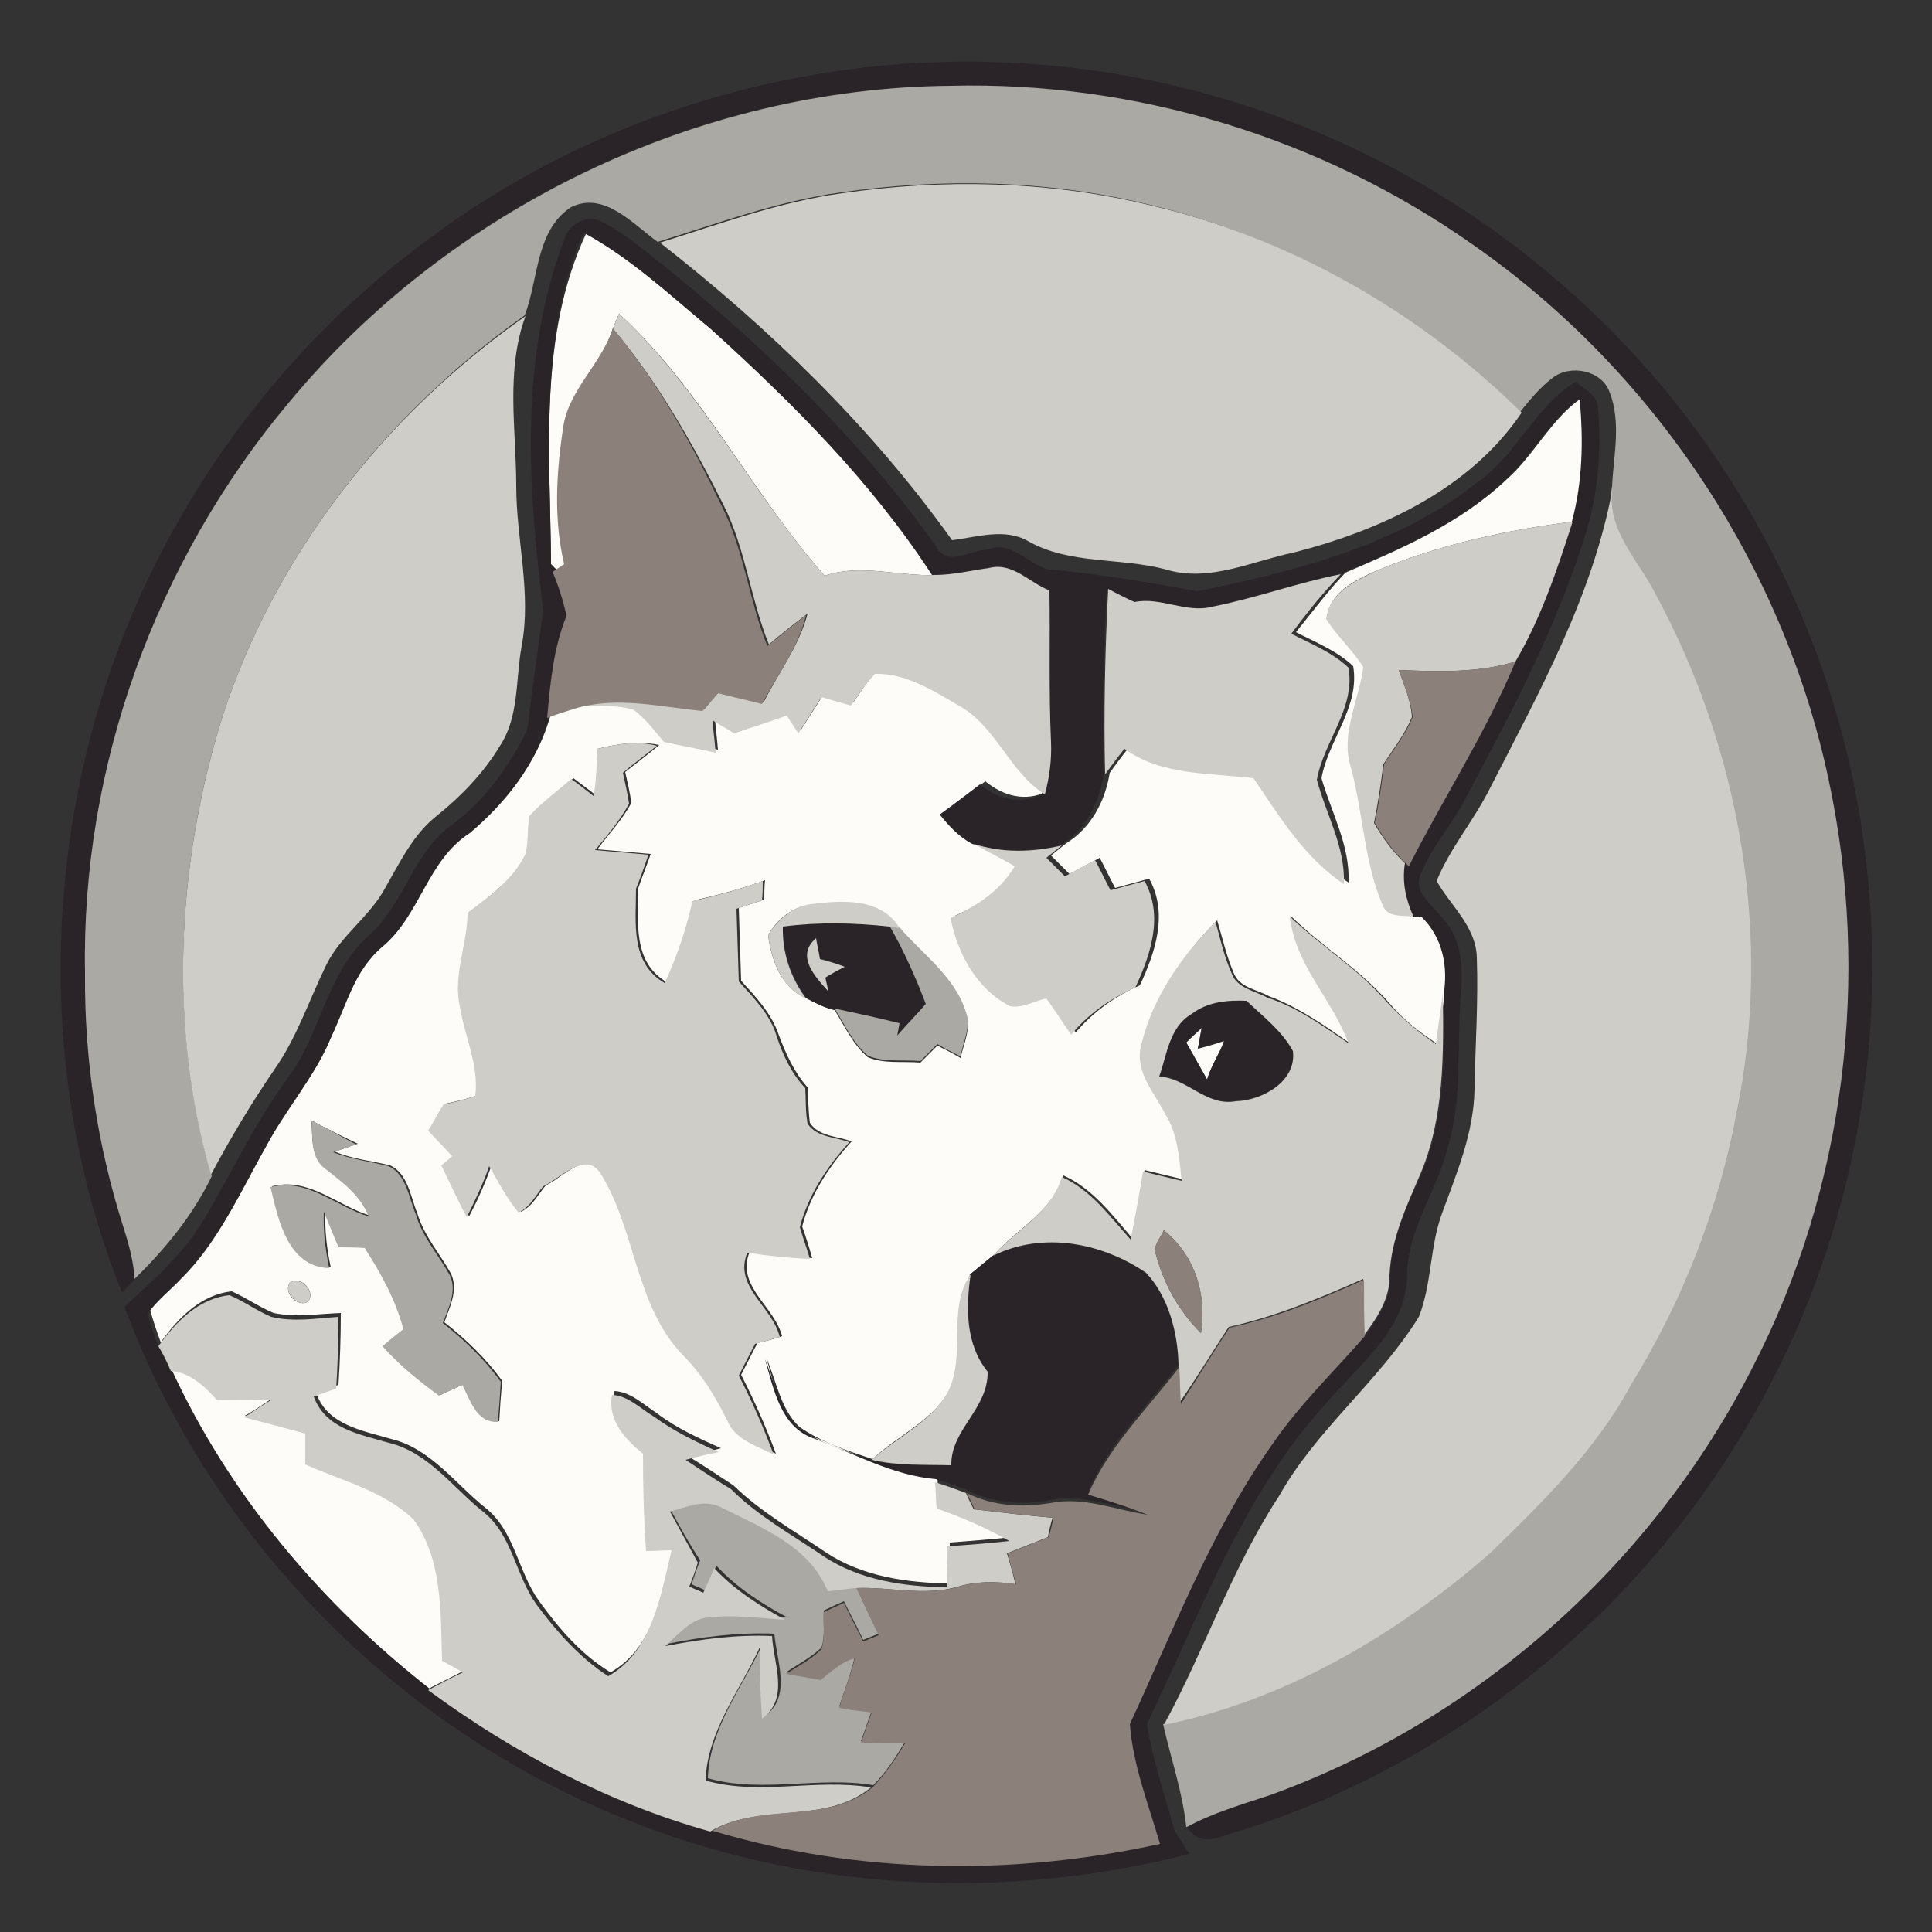 <?xml version="1.0" encoding="utf-8"?>
<!-- Generator: Adobe Illustrator 26.0.3, SVG Export Plug-In . SVG Version: 6.00 Build 0)  -->
<svg version="1.1" id="Layer_1" xmlns="http://www.w3.org/2000/svg" xmlns:xlink="http://www.w3.org/1999/xlink" x="0px" y="0px"
	 viewBox="0 0 250 250" style="enable-background:new 0 0 250 250;" xml:space="preserve">
<rect x="0" y="0" width="250" height="250" fill="#333333" stroke="none"/>
<style type="text/css">
	.st0{fill:#FDFCF9;}
	.st1{fill:#2A2429;}
	.st2{fill:#AAA9A4;}
	.st3{fill:#CFCDC7;}
	.st4{fill:#8C817A;}
</style>
<g id="_x23_fdfcf9ff">
	<path class="st0" d="M71.3,73c-0.1-14.3-1.7-29.5,4.6-42.9c6.1,3.3,11.2,8.1,16.5,12.5c10.6,9.6,20.8,19.7,28.6,31.8
		c-4.8,0.2-9.6-1.5-14.3,0.1c-9.5-10.8-15.9-24.1-26.6-33.9c-0.2,0.5-0.6,1.4-0.8,1.9c-1.4,4.6-5.6,7.8-6.1,12.6
		c-0.9,5.9-1.3,12,0.1,17.9c-0.3,0.2-0.9,0.6-1.2,0.8C71.9,73.6,71.5,73.2,71.3,73z"/>
	<path class="st0" d="M195,62c3.5-3.1,5.6-7.6,9.5-10.4c0.4,5.3,0.4,10.7-1,15.9c-8.7,1.1-17.4,3-25.5,6.4c-2.7,1.2-6,2.8-6.3,6.1
		c1.4,2.2,3.4,4,4.8,6.2c-0.5,4.3-3,8.6-1.6,13c1.7,5.9,1.8,12.1,4.1,17.8c0.5,1.8,2.6,1.3,4,1.5l1,0c2.8,2.6,3.5,6.4,2.9,10.1
		c-0.2,2.2-0.6,4.3-0.9,6.5c-2.4-1.6-4.6-3.3-6.4-5.5c-3.7-4.2-8.5-7.1-12.5-11c0.7,6.2,5.5,10.7,7.6,16.4
		c-3.3-2.3-6.7-4.7-10.5-6.1c-1.6-0.9-3.9-1.1-4.6-3.1c-0.9-2.1-1.4-4.4-2.1-6.7c-4.4,4.4-8,9.7-9.6,15.8c-1,3.4,1.7,6.2,3.1,9.1
		c1.7,2.6,1.8,5.7,2.1,8.6c-1.7-0.4-3.4-0.8-5-1.2c-0.5,2.9-1,5.9-1.6,8.8c-2.6-3-5.1-6.4-8.9-8.1c-1.4,4.7-5.9,6.8-8.9,10.2
		c-1,0.8-2,1.6-2.9,2.4c-3.2,4.6-0.4,10.7-3.1,15.5c-2.3,3.8-6.6,5.6-9.8,8.6c-3.3-1.1-6.7-2.2-9.5-4.2c-2.4-2.3-2.9-5.8-4.2-8.8
		c1.1,3.8,1.9,8.7,6.2,10.2c5.2,2,10.2,4.9,15.9,5.3c0.1,1.1,0.1,2.2,0.2,3.4c3.2,1.1,6.4,2.5,9.4,4.2c-2.7,0.3-5.4,0.5-8,0.7
		c0,1.8-0.1,3.5-0.1,5.3c-5.5-0.1-11.2-0.9-15.9-4c-4.1-2.8-8.4-5.2-12-8.7c-2-1.3-3.9-2.6-5.9-3.8c1.4-0.3,2.9-0.6,4.3-1
		c-2.9-1.3-5.8-2.6-8.4-4.6c-1.7-1.1-3.3-2.7-5.4-2.8c-0.6,3.3,1.6,5.7,4,7.6c0,4.2,0.1,8.4,0.4,12.6c1.1,0,2.2-0.1,3.3-0.1
		c-1.4,5.8-2.5,13.1-8.2,16.3c-3.8-2.3-6.7-5.7-9.3-9.3c-2.7-3.8-3.1-9-6.9-12c-3.9-3.1-7.1-7.7-12.2-8.9c-3.7-1.1-8.3-1.8-9.7-6
		c0.7-0.2,2.2-0.8,2.9-1c0.2-3.1,0.3-6.2,0.3-9.3c-2.9,0.1-5.8,0.6-8.7,0c-1.9-0.8-3.6-2-5.4-2.8c-4,0.4-7,3.5-9.2,6.6
		c-0.5-1.4-1-2.8-1.4-4.3c1.2-1.7,2.8-3,4.3-4.5c4.9-4.8,7.7-11.2,11-17.1c2.5-4.7,6.2-8.7,8.2-13.7c2-4.2,3.2-9.1,6.9-12.2
		c4.8-4.1,5.8-11.2,11.3-14.7c4.6-3.8,8.7-9,10.2-14.9c1.3-0.5,2.6-0.9,3.9-1.3c2.3-0.1,4.7-0.2,7,0.4c1.6,1.1,2.7,2.7,4,4.2
		c2.2,0.5,4.5,0.9,6.7,1.4c-0.1-1.4-0.3-2.8-0.4-4.2c0.9,0.6,1.8,1.1,2.8,1.7c2.2-0.8,4.5-1.5,6.8-2.3c0.5,0.8,1,1.5,1.5,2.3
		c1-1.6,2-3.1,3-4.7c1.3,0.4,2.5,0.7,3.8,1.1c1-1.4,1.9-2.9,3.1-4.1c3.9-0.1,7.4,2.1,10.7,4c4.9,2.7,6.6,8.6,11.3,11.6
		c-2.8,1.4-5.7,0.6-8-1.3c-1.7,1.3-3.5,2.6-5.2,3.9c1.2,1.4,2.5,2.9,4.2,3.8c1.8,1,3.6,2,5.4,3c-1.9,3.2-5,5.2-8.3,6.7
		c0.8,4.6,3.4,9.2,7.7,11.4c1.6,0.3,3.2-0.7,4.7-1c1.1,1.6,2.1,3.1,3.2,4.7c2.3-2.7,5.1-4.7,8.3-6.1c2-4.3,3.7-9.3,1.2-13.8
		c-1.5,0.4-2.9,0.8-4.4,1.2c-0.7-1.3-1.3-2.6-2-3.9c-1.3,0.7-2.6,1.4-3.9,2.1c-0.8-0.8-1.6-1.6-2.4-2.4c0.5-0.4,1.5-1.2,2-1.6
		c3.2-2,5-5.4,5.6-9.1c0.8-1.1,1.6-2.2,2.5-3.3c4.9,3.4,11.1,3,16.7,3.8c3.4,5,6.5,10.3,11.7,13.7c0.2-4.8-2.2-9-3.5-13.5
		c0.9-5,5-9.2,4.1-14.5c-2.1-2-4.9-3.1-7.4-4.4c2.1-2.6,4.1-5.3,6.4-7.7C181.1,71.1,188.9,67.8,195,62 M77.3,96.9
		c-0.1,2-0.1,4-0.2,6c-1-0.8-2-1.5-2.9-2.2c-1.8,1.6-3.8,3-5.4,4.8c-0.3,1.6-0.2,3.3-0.5,4.9c-1.7,3.2-4.7,5.4-7.5,7.6
		c0,4.1-1.9,8-1,12.1c0.6,3.9,2.5,7.6,2,11.6c-1.3,0.5-2.7,0.8-4.1,1.1c-0.7,1.1-1.3,2.3-2,3.4c1,1.1,2.1,2.2,3.1,3.3
		c-0.3,0.3-1.1,0.9-1.4,1.2c1.1,2.2,2.2,4.5,3.3,6.7c1.1-2.1,2.1-4.3,2.9-6.6c1.1,2.1,2.3,4.2,3.8,6c1.5-0.7,2.2-2.2,3.2-3.4
		c2.2-1,5.5-4.9,7.5-1.5c4.5,7.3,4.5,17,10.6,23.4c2.4,2.4,4.1,5.4,5.7,8.4c1,2.5,3.8,3.4,6,4.4c-1.3-3.5-2.8-6.9-4.5-10.2
		c0.7-1.4,1.4-2.7,2.1-4.1c0.8-0.2,2.4-0.6,3.2-0.9c-1-3.9-6-6.5-4.2-10.9c2.7,0.4,5.4,0.6,8.1,0.8c-0.4-1.4-0.8-2.7-1.3-4.1
		c1.1-4.2,3.5-7.8,6.4-11c-1.8-0.7-4.2-0.6-5.4-2.4c-0.2-1.5-0.2-3-0.3-4.6c-1.7-1.9-2.8-4.3-3.7-6.7c-0.9-2.8-3-5-4.9-7.1
		c-0.1-3.2-0.2-6.3-0.3-9.4c1.1-0.4,2.2-0.7,3.3-1.1c0-0.6,0-1.8,0.1-2.5c-3,1.1-6,1.9-9.1,2.6c-0.8,3.6-2,7.2-3.6,10.6
		c-4.5-2.6-3.7-7.8-3.7-12.2c0.5-1.5,1.1-2.9,1.6-4.4c-2.3-0.2-4.6-0.4-6.9-0.6c1.5-2,3.2-3.8,4.4-6c-0.2-1.4-0.5-2.7-0.8-4
		c1.5-1.2,3-2.3,4.4-3.5C82.4,95.8,79.8,96.3,77.3,96.9 M99.4,121c0.4,3.2,1.7,6.9,5,8.2c1.2,0.6,2.3,1.2,3.6,1.5
		c1.3,2.1,2.4,4.5,4.3,6.1c2.1,0.9,4.5,0.5,6.8,0.7c0.7-0.7,1.5-1.5,2.2-2.2c1,0.5,2,1,3,1.6c0.4-1.9,1.4-3.8,0.7-5.7
		c-1.4-4.6-5.5-7.5-8.6-11c-2.4-4-7.5-3.6-11.5-3.1C102.6,117.3,100.6,118.9,99.4,121 M40.3,145c0.2,2.1-0.2,4.6,1.8,6
		c2.2,1.8,4.7,3.5,5.8,6.3c-4.3-1.3-7.9-5-12.7-3.8c1,4.2,2.1,10.3,7.6,10.5c-0.5-2.4-0.8-4.8-0.7-7.3c0.7,1.5,1.3,3.1,1.9,4.6
		c1.1,0,2.2,0.1,3.4,0.1c2,3.3,3.9,6.7,5,10.5c-0.9,0.7-1.8,1.5-2.7,2.2c2.1,2.5,4.7,4.5,7.3,6.4c1-0.5,2-0.9,3-1.4
		c1,2.1,1.7,4.9,4.6,4.8c0.1-1.7,0.2-3.4,0.4-5.2c-2.1-2.9-4.7-5.4-7.5-7.6c0.7-2,1.8-4.1,0.9-6.2c-1.4-2.6-3.5-4.9-4.4-7.9
		c-0.9-2.2-1.2-5.1-3.5-6.2c-2.4-0.6-4.9-0.8-7.2-1.8c0.8-0.2,2.3-0.8,3-1C44.2,147,42.2,146,40.3,145 M37.5,166
		c-0.9,1.3,1.1,3.3,2.4,2.4C40.9,167,38.8,165,37.5,166z"/>
	<path class="st0" d="M153.5,134.9c0.6-0.6,1.3-1.2,2-1.9l-0.5,2.7c0.9-0.2,2.6-0.7,3.4-1c-0.6,1.7-1.7,3.2-2.2,5
		C155.3,138.1,154.4,136.5,153.5,134.9z"/>
	<path class="st0" d="M22.2,177.2c2.6,0.2,4.4,2,6,3.8c2.4,0,4.8-0.1,7.1-0.1c-1.2,0.8-2.4,1.6-3.6,2.3c2.6,0.7,5.2,1.4,7.9,2.1
		c0,1.3,0,2.7,0,4c4.8,2.2,10.2,3.5,14,7.1c3.9,5.2,3.5,12.1,3.7,18.3c0.9,0.5,1.8,1,2.7,1.5c-1.5,0.8-3,1.5-4.5,2.3
		C41.6,207.5,29.7,193.5,22.2,177.2z"/>
</g>
<g id="_x23_2a2429ff">
	<path class="st1" d="M57,29.8C79.3,13.7,107.5,6,135,8.4c24.6,2,48.5,12.1,67.1,28.4c21.9,18.9,36.3,46.2,39.4,75
		c3,25.4-2.7,51.8-16,73.7c-14.5,24.2-37.9,42.8-64.7,51.3c-2.5,0.6-5.4,2.6-7.2-0.4c3.4-1.9,7.1-2.9,10.7-4.1
		c26.8-9.7,49.6-30,62.5-55.4c11.9-23.2,15.3-50.6,9.8-76.1c-5.9-27.8-22.8-53-46.1-69.2c-19.6-13.8-43.6-21.1-67.5-20.5
		c-32.8,0.2-64.9,15.8-85.7,41c-17.1,20.4-26.8,47.1-26.2,73.8c-0.1,11.2,1.6,22.4,5,33c0.7,2.1,1.2,4.3,1.4,6.6l-1.7,1.8
		C6.4,144,5.5,117.6,12.2,93.5C19.3,67.9,35.4,45.2,57,29.8z"/>
	<path class="st1" d="M73,31c0.6-2,3-3.4,4.9-2.3c3.1,1.6,5.7,3.9,8.4,6c13,10.6,25.2,22.4,34.9,36.1c1.4,2.6,4.5,0.3,6.7,0.3
		c3.5-1.4,5.6,2.9,9,2.7c6.1,0.6,12.1,1.6,18,2.7c12.8-2.6,26-5.9,36.4-14.2c5-3.5,7.3-9.7,12.6-12.9c1.1,1,2.9,1.7,2.9,3.5
		c0.5,5.8-0.1,11.6-1.9,17.1c-3.7,11.5-9.3,22.2-15,32.8c-1.7,3.5-4.4,6.4-5.9,10c-1.5,2.6,1.5,4.3,2.8,6.2c2.5,2.7,2.5,6.6,2.2,10
		c-0.5,6.5,0.3,13.2-1.7,19.6c-1.4,5.6-5.2,10.5-5.2,16.4c-0.1,7.1-6.4,11.7-10.6,16.7c-10.8,11.9-16.2,27.2-23.1,41.4
		c0.8,4.7,2.3,9.2,3.6,13.8c0.6,1,1.3,2,1.9,3c-24.1,6.2-50.2,4.8-73.2-4.6c-29.5-11.8-53.5-36.4-64.6-66.2c3.8-3.5,7.8-7,10.4-11.5
		c3.6-6.1,6.6-12.5,10.8-18.2c4.3-5.8,5-13.7,10.6-18.5c4.3-3.9,5.5-10.2,10.1-13.8c4.5-3.2,7.8-7.8,10.2-12.6
		c0.7-5.1,1.3-10.3,2.1-15.4C68.3,63.1,67.2,46.3,73,31 M71.3,73c0.2,0.2,0.5,0.6,0.7,0.8L71.7,74c0.7,1.8,1.4,3.7,1.8,5.7
		c-1.8,4.2-2.2,8.7-2.5,13.2c-1.5,5.9-5.6,11-10.2,14.9c-5.5,3.5-6.4,10.6-11.3,14.7c-3.7,3.1-4.9,8-6.9,12.2
		c-2.1,4.9-5.7,9-8.2,13.7c-3.4,5.9-6.1,12.3-11,17.1c-1.4,1.5-3.1,2.8-4.3,4.5c0.4,1.5,0.9,2.9,1.4,4.3c0.6,1,1.1,2,1.7,3
		c7.5,16.3,19.4,30.3,33.5,41.3c11,8.2,23.3,14.7,36.5,18.3c18.7,5.6,38.9,5.9,57.9,1.7c-1.4-5.1-3.5-10.1-3.9-15.5
		c5.7-12.3,10.6-25.2,18.5-36.3c3.4-5,7.9-9.3,11.9-13.9c1.7-2.3,3.4-4.8,3.3-7.8c0.1-4.7,2.1-8.9,4-13.1c3.2-7.3,3-15.5,2.9-23.3
		c0.6-3.6-0.1-7.4-2.9-10.1l-1,0c-1-2.2-1.5-4.5-1.1-6.9l0.4,0.4c4.5-8.9,10.1-17.2,13.8-26.5c3.4-5.6,5.4-11.9,7.4-18.1
		c1.4-5.2,1.5-10.6,1-15.9c-3.9,2.7-6,7.2-9.5,10.4c-6.1,5.8-13.9,9.1-21.6,12.3c-5.6,1.1-11,3.1-16.6,4.2
		c-3.4,0.9-6.7-1.3-10.1-0.5c-1.1-0.6-2.3-1.2-3.4-1.7c-0.4,8-0.6,16-0.4,24c-0.6,3.7-2.3,7.1-5.6,9.1c-3.8,0.8-7.7,1-11.4-0.2
		c-1.7-0.9-3-2.3-4.2-3.8c1.8-1.3,3.5-2.6,5.2-3.9c2.3,1.9,5.2,2.7,8,1.3c0.6-2.2,1-4.5,0.8-6.8c-0.3-6.5-0.1-13.1-0.2-19.6
		c-2.6-1-4.8-3.7-7.8-2.9c-2.3,0.4-4.6,0.9-7,0.9c-7.8-12-18-22.2-28.6-31.8c-5.3-4.4-10.4-9.2-16.5-12.5
		C69.7,43.5,71.2,58.7,71.3,73z"/>
	<path class="st1" d="M101.3,119.8c4.6-0.6,9.2-0.5,13.8,0c1.9,3.3,3.4,6.7,4.7,10.3c-1.2,1.4-2.5,2.7-3.7,4.1l0.3-1.6
		c-2.8-0.7-5.6-1.3-8.4-1.9c-1.3-0.3-2.5-0.9-3.6-1.5C102.4,126.4,101.3,123.2,101.3,119.8 M107.2,128.3l-0.4-1.9
		c0.6-0.3,1.9-1,2.5-1.4c-1.1-0.3-2.1-0.7-3.2-1c-0.1-0.7-0.4-2-0.5-2.7C102.9,123.7,105.5,126.4,107.2,128.3z"/>
	<path class="st1" d="M154.2,131.2c2-1.6,4.6-1.8,7.1-1.8c2.2,2,4.6,3.9,6,6.5c0.5,3.9-3.9,6.5-7.4,6.5c-3.8,0.8-6.3-3-9.9-3.2
		C151,136.4,151.4,132.9,154.2,131.2 M153.5,134.9c0.9,1.6,1.8,3.2,2.7,4.8c0.5-1.8,1.6-3.3,2.2-5c-0.9,0.2-2.6,0.7-3.4,1l0.5-2.7
		C154.8,133.6,154.1,134.2,153.5,134.9z"/>
	<path class="st1" d="M128.6,162.4c6.4-3.2,14.1-1.6,19.8,2.2c3,3.1,4.2,7.7,4.2,11.9c-4.1,5.4-9.1,10.2-11.8,16.5
		c2.6,0.8,5.2,1.6,7.7,2.6c-4.2-0.5-8.3-2.3-12.6-1.5c-3.7,0.7-7.4,0.4-10.8-1.3c-1.3-0.5-2.6-1-4-1.4c-5.7-0.5-10.7-3.4-15.9-5.3
		c-4.2-1.5-5.1-6.4-6.2-10.2c1.2,2.9,1.8,6.4,4.2,8.8c2.8,2,6.3,3.1,9.5,4.2c3.4,0.8,6.9,0.6,10.3,0.7c-0.1-4.7,4.8-7.4,4.7-12.1
		c-2.9-3.6-2.8-8.3-2.2-12.6C126.6,164.1,127.6,163.2,128.6,162.4z"/>
</g>
<g id="_x23_aaa9a4ff">
	<path class="st2" d="M37.3,52.2C58.1,27,90.2,11.4,123,11.1c23.9-0.6,47.9,6.7,67.5,20.5c23.3,16.2,40.2,41.4,46.1,69.2
		c5.5,25.5,2.2,52.9-9.8,76.1c-12.9,25.4-35.6,45.7-62.5,55.4c-3.6,1.2-7.4,2.3-10.7,4.1l-0.1,0c-0.5-4.6-2-8.9-3-13.3
		c15.9-3.2,30.2-11.8,42.3-22.3c6.8-6.6,13.7-13.4,18.2-21.8c6.6-10.7,11.3-22.7,13.6-35.1c4.6-22.7,0.5-46.9-10.5-67.2
		c-2.2-4.4-6.5-8.4-5.5-13.8c0.2-4,1.2-8.2-0.3-12.1c-1-2.9-5.1-3.7-7.4-1.9c-1.6,1.2-2.9,2.8-4.2,4.4c-13.3-13-30.1-22.6-48.3-26.9
		c-12.9-3.1-26.4-3.4-39.6-1.5c-8.1,1.1-15.9,4-23.7,6.4c-3.2-2.3-6.9-6.6-11.2-4.5c-4.6,3-4.2,9.3-6,14
		C50,53.5,35.6,71.7,28.8,92.7c-6,19.1-7,40.1-1.4,59.5c-2.4,5-6,9.4-10,13.3c-0.1-2.2-0.7-4.4-1.4-6.6c-3.4-10.6-5.1-21.8-5-33
		C10.5,99.2,20.2,72.6,37.3,52.2z"/>
	<path class="st2" d="M115.1,119.8l1.3,0.2c3,3.5,7.2,6.4,8.6,11c0.7,1.9-0.4,3.8-0.7,5.7c-1-0.5-2-1-3-1.6
		c-0.7,0.7-1.5,1.5-2.2,2.2c-2.2-0.2-4.7,0.2-6.8-0.7c-1.9-1.6-3-4-4.3-6.1c2.8,0.6,5.6,1.2,8.4,1.9l-0.3,1.6
		c1.2-1.4,2.5-2.7,3.7-4.1C118.5,126.5,117,123.1,115.1,119.8z"/>
	<path class="st2" d="M40.3,145c2,1,3.9,2.1,5.8,3.1c-0.8,0.2-2.3,0.8-3,1c2.3,0.9,4.8,1.2,7.2,1.8c2.3,1.1,2.6,4.1,3.5,6.2
		c0.8,2.9,2.9,5.2,4.4,7.9c1,2.1-0.2,4.3-0.9,6.2c2.8,2.2,5.4,4.7,7.5,7.6c-0.1,1.7-0.2,3.4-0.4,5.2c-2.8,0.1-3.5-2.8-4.6-4.8
		c-1,0.5-2,0.9-3,1.4c-2.6-1.9-5.2-4-7.3-6.4c0.9-0.8,1.8-1.5,2.7-2.2c-1-3.8-2.9-7.2-5-10.5c-1.1-0.1-2.2-0.1-3.4-0.1
		c-0.6-1.5-1.3-3.1-1.9-4.6c-0.1,2.4,0.2,4.9,0.7,7.3c-5.4-0.2-6.6-6.3-7.6-10.5c4.8-1.2,8.4,2.5,12.7,3.8c-1.1-2.8-3.5-4.5-5.8-6.3
		C40.1,149.6,40.5,147,40.3,145z"/>
	<path class="st2" d="M86.8,195.4c2.2-0.6,4.5-1.7,6.7-0.5c5.2,2.6,11.4,5,13.7,10.8c1.2-0.2,2.4-0.3,3.6-0.4
		c0.9,2.1,1.9,4.1,2.9,6.1c-0.5,0.2-1.5,0.6-2,0.8c-0.8-1.7-1.7-3.4-2.5-5c-0.9,0.4-1.8,0.8-2.6,1.2c-0.1,1.6,0.2,3.3-0.3,4.8
		c-1.4,1.3-3.1,2.2-4.6,3.2c1.5,0.3,3,0.5,4.5,0.8c1.3-1.1,2.6-2.4,4.4-2.8c-0.5,2.2-1.3,4.3-2,6.4c1.4,0.3,2.8,0.4,4.2,0.6
		c-0.5,1.3-0.9,2.6-1.4,3.9c1.9,0,3.8,0,5.7,0.1c-1.2,2-2.4,3.9-4.1,5.6c-7.1-1.2-14.4,1.1-21.4-0.9c0.2-6.4,4.4-11.7,7-17.2
		c0,3.1,0.1,6.1,0.3,9.2c3.6-2.5,1.6-7.1,1.3-10.7c-4.7-0.2-9.3,0.4-13.8,1.3c1.7-1.4,3.2-3.5,5.5-3.7c3.3-0.5,6.7,0.1,10,0.3
		c-3.4-1.8-6.6-3.9-9.2-6.7c-0.5,1.1-1,2.1-1.4,3.2c-0.6-0.3-1.2-0.5-1.8-0.8c0.3-1,0.7-2.1,1.1-3.1C89.2,199.8,88,197.6,86.8,195.4
		z"/>
</g>
<g id="_x23_cfcdc7ff">
	<path class="st3" d="M109,25c13.1-1.9,26.6-1.6,39.6,1.5c18.2,4.2,35,13.8,48.3,26.9c-6.7,9.9-18.2,15.2-29.5,18.1
		c-5.4,1.1-10.9,3.9-16.5,2.2c-5.9-1.6-12.5-0.6-17.9-3.7c-3-1.7-6.6-0.5-9.8-0.1c-10.5-14.7-23.6-27.4-37.8-38.5
		C93.1,29,100.9,26.1,109,25z"/>
	<path class="st3" d="M28.8,92.7C35.6,71.7,50,53.5,68,40.9c-2.6,7.1-1.2,14.7-1.2,22c0,6.9,2,13.8,0.7,20.7
		c-0.8,4.3-0.3,9.1-2.8,12.9c-2.1,3.5-5,6.5-8.1,9c-3.1,2.4-4.8,6-6.7,9.3c-2,3.8-5.8,6.2-7.7,10.1c-2.2,4.5-3.8,9.4-6.7,13.5
		c-3,4.4-5.7,8.9-8.2,13.6C21.8,132.9,22.8,111.9,28.8,92.7z"/>
	<path class="st3" d="M79.3,42.5c0.2-0.5,0.6-1.4,0.8-1.9c10.6,9.8,17.1,23.1,26.6,33.9c4.7-1.6,9.5,0.1,14.3-0.1
		c2.4,0,4.7-0.6,7-0.9c3-0.8,5.2,1.9,7.8,2.9c0.1,6.5-0.1,13.1,0.2,19.6c0.1,2.3-0.2,4.6-0.8,6.8c-4.7-3-6.3-8.9-11.3-11.6
		c-3.3-1.9-6.7-4.1-10.7-4c-1.2,1.3-2.1,2.7-3.1,4.1c-1.3-0.4-2.5-0.7-3.8-1.1c-1,1.6-2,3.1-3,4.7c-0.5-0.8-1-1.5-1.5-2.3
		c-2.2,0.8-4.5,1.5-6.8,2.3c-0.9-0.6-1.9-1.1-2.8-1.7c0.1,1.4,0.3,2.8,0.4,4.2c-2.2-0.5-4.5-0.9-6.7-1.4c-1.2-1.4-2.4-3.1-4-4.2
		c-2.3-0.6-4.7-0.5-7-0.4c5.3-1.5,10.8-0.1,16.2,0.4c0.7-0.8,1.3-1.6,2-2.3c1.9,0.5,3.8,0.9,5.7,1.4c1.9-3.8,4.6-7.3,5.7-11.5
		c-1.7,1.3-3.4,2.6-5,4c-2.4-5.9-3-12.4-5.9-18.1C89.6,57.3,85.1,49.4,79.3,42.5z"/>
	<path class="st3" d="M192.8,102c6.4-12.5,13.4-25.1,15.9-39c-1,5.4,3.3,9.4,5.5,13.8c11,20.3,15.2,44.5,10.5,67.2
		c-2.3,12.4-7,24.4-13.6,35.1c-4.5,8.4-11.4,15.2-18.2,21.8c-12.1,10.6-26.5,19.1-42.3,22.3c5.3-9.7,8.8-20.3,14.9-29.6
		c4.8-8.6,12.9-14.8,18.1-23.2c1.7-4.3,1.4-9.1,3-13.4c1.9-5.2,4.1-10.4,4.2-16c0.1-5.7,0.5-11.4,0.3-17.1c-0.1-4-3.4-6.7-5.2-9.9
		C187.6,109.8,190.7,106.2,192.8,102z"/>
	<path class="st3" d="M178,73.9c8.1-3.4,16.8-5.3,25.5-6.4c-2,6.2-4.1,12.5-7.4,18.1c-4.9,1.5-10,1.3-15.1,1.1c0.7,2,1.6,4,1.7,6.1
		c-0.9,2.2-2.4,4.1-3.7,6.1c-0.3,2.5-0.7,5.1-1.2,7.6c1.1,1.9,2.4,3.7,4,5.2c-0.4,2.4,0.1,4.7,1.1,6.9c-1.4-0.2-3.4,0.2-4-1.5
		c-2.4-5.6-2.5-11.9-4.1-17.8c-1.4-4.4,1.1-8.7,1.6-13c-1.4-2.2-3.4-4-4.8-6.2C172,76.7,175.3,75.2,178,73.9z"/>
	<path class="st3" d="M156.9,78.5c5.6-1.1,11-3.1,16.6-4.2c-2.3,2.4-4.4,5-6.4,7.7c2.5,1.3,5.3,2.4,7.4,4.4
		c0.9,5.3-3.2,9.5-4.1,14.5c1.2,4.5,3.7,8.7,3.5,13.5c-5.1-3.4-8.3-8.7-11.7-13.7c-5.7-0.7-11.8-0.3-16.7-3.8
		c-0.9,1.1-1.7,2.2-2.5,3.3c-0.2-8,0-16.1,0.4-24c1.1,0.6,2.3,1.2,3.4,1.7C150.2,77.2,153.5,79.4,156.9,78.5z"/>
	<path class="st3" d="M77.3,96.9c2.5-0.6,5.1-1.1,7.7-0.4c-1.5,1.2-3,2.3-4.4,3.5c0.3,1.3,0.6,2.7,0.8,4c-1.2,2.2-2.8,4.1-4.4,6
		c2.3,0.2,4.6,0.4,6.9,0.6c-0.5,1.5-1,2.9-1.6,4.4c0,4.3-0.8,9.6,3.7,12.2c1.6-3.4,2.8-7,3.6-10.6c3.1-0.7,6.1-1.5,9.1-2.6
		c0,0.6,0,1.8-0.1,2.5c-1.1,0.4-2.2,0.7-3.3,1.1c0.1,3.2,0.2,6.3,0.3,9.4c1.9,2.1,4.1,4.3,4.9,7.1c0.8,2.4,1.9,4.8,3.7,6.7
		c0.1,1.5,0,3,0.3,4.6c1.2,1.8,3.6,1.7,5.4,2.4c-2.9,3.2-5.3,6.8-6.4,11c0.4,1.4,0.9,2.7,1.3,4.1c-2.7-0.1-5.4-0.4-8.1-0.8
		c-1.8,4.4,3.2,6.9,4.2,10.9c-0.8,0.2-2.4,0.7-3.2,0.9c-0.7,1.4-1.4,2.7-2.1,4.1c1.7,3.3,3.2,6.7,4.5,10.2c-2.2-1.1-5-1.9-6-4.4
		c-1.5-3-3.2-5.9-5.7-8.4c-6.2-6.4-6.1-16.1-10.6-23.4c-1.9-3.3-5.3,0.5-7.5,1.5c-1,1.2-1.7,2.7-3.2,3.4c-1.5-1.8-2.6-3.9-3.8-6
		c-0.8,2.3-1.8,4.4-2.9,6.6c-1.2-2.2-2.2-4.5-3.3-6.7c0.4-0.3,1.1-0.9,1.4-1.2c-1-1.1-2.1-2.2-3.1-3.3c0.7-1.1,1.3-2.3,2-3.4
		c1.4-0.3,2.8-0.6,4.1-1.1c0.5-4-1.4-7.7-2-11.6c-0.9-4.1,1-8,1-12.1c2.9-2.1,5.9-4.3,7.5-7.6c0.4-1.6,0.2-3.3,0.5-4.9
		c1.6-1.8,3.6-3.2,5.4-4.8c1,0.7,2,1.5,2.9,2.2C77.2,100.9,77.2,98.9,77.3,96.9z"/>
	<path class="st3" d="M126,109.2c3.7,1.2,7.6,1.1,11.4,0.2c-0.5,0.4-1.5,1.2-2,1.6c0.8,0.8,1.6,1.6,2.4,2.4c1.3-0.7,2.6-1.4,3.9-2.1
		c0.7,1.3,1.3,2.6,2,3.9c1.5-0.4,2.9-0.8,4.4-1.2c2.5,4.5,0.8,9.5-1.2,13.8c-3.2,1.4-6.1,3.4-8.3,6.1c-1.1-1.6-2.1-3.2-3.2-4.7
		c-1.5,0.3-3.1,1.3-4.7,1c-4.3-2.2-6.8-6.8-7.7-11.4c3.3-1.5,6.4-3.5,8.3-6.7C129.6,111.1,127.8,110.2,126,109.2z"/>
	<path class="st3" d="M99.4,121c1.2-2,3.2-3.7,5.5-4c4-0.5,9.1-0.9,11.5,3.1l-1.3-0.2c-4.6-0.5-9.2-0.6-13.8,0c-0.1,3.4,1,6.6,3,9.3
		C101.1,127.9,99.8,124.1,99.4,121z"/>
	<path class="st3" d="M174.5,135c-2.1-5.7-6.9-10.1-7.6-16.4c4,3.8,8.9,6.8,12.5,11c1.9,2.1,4.1,3.9,6.4,5.5
		c0.3-2.2,0.6-4.3,0.9-6.5c0.1,7.8,0.2,16-2.9,23.3c-1.8,4.2-3.8,8.4-4,13.1c0.1,3-1.6,5.5-3.3,7.8c0-2.4-0.1-4.9-0.1-7.3
		c-5.7,2.5-11.4,4.9-17.4,6.2c-2.1,3.2-4.1,6.5-6.3,9.7c-0.1-1.6-0.1-3.2-0.2-4.8c-0.1-4.2-1.3-8.8-4.2-11.9
		c-5.7-3.9-13.4-5.4-19.8-2.2c3-3.4,7.5-5.5,8.9-10.2c3.8,1.7,6.2,5.1,8.9,8.1c0.6-2.9,1.1-5.8,1.6-8.8c1.7,0.4,3.3,0.8,5,1.2
		c-0.3-2.9-0.5-6.1-2.1-8.6c-1.4-2.8-4.1-5.6-3.1-9.1c1.5-6.1,5.2-11.4,9.6-15.8c0.6,2.2,1.1,4.5,2.1,6.7c0.7,1.9,3,2.2,4.6,3.1
		C167.8,130.3,171.1,132.7,174.5,135 M154.2,131.2c-2.9,1.7-3.2,5.3-4.2,8.1c3.6,0.2,6.1,3.9,9.9,3.2c3.5-0.1,7.9-2.6,7.4-6.5
		c-1.4-2.6-3.9-4.5-6-6.5C158.9,129.4,156.3,129.6,154.2,131.2 M149.6,162.4c1,3.8,3,7.3,5.8,10.1c0.8-5-0.8-10.1-4.8-13.3
		C150.2,160.2,149.1,161.2,149.6,162.4z"/>
	<path class="st3" d="M107.2,128.3c-1.7-1.9-4.3-4.6-1.6-6.9c0.1,0.7,0.4,2,0.5,2.7c1.1,0.3,2.2,0.6,3.2,1c-0.6,0.3-1.9,1-2.5,1.4
		L107.2,128.3z"/>
	<path class="st3" d="M122.5,180.4c2.7-4.8-0.1-10.9,3.1-15.5c-0.6,4.3-0.7,9,2.2,12.6c0.1,4.8-4.8,7.5-4.7,12.1
		c-3.5-0.1-6.9,0.1-10.3-0.7C116,186,120.2,184.2,122.5,180.4z"/>
	<path class="st3" d="M37.5,166c1.3-1,3.4,1.1,2.4,2.4C38.7,169.3,36.6,167.3,37.5,166z"/>
	<path class="st3" d="M20.5,174.2c2.2-3.1,5.2-6.2,9.2-6.6c1.9,0.8,3.5,2,5.4,2.8c2.9,0.7,5.8,0.2,8.7,0c0,3.1-0.1,6.2-0.3,9.3
		c-0.7,0.2-2.2,0.8-2.9,1c1.5,4.2,6,4.9,9.7,6c5.1,1.2,8.3,5.8,12.2,8.9c3.8,3,4.2,8.2,6.9,12c2.6,3.5,5.6,6.9,9.3,9.3
		c5.7-3.2,6.8-10.5,8.2-16.3c-1.1,0-2.2,0.1-3.3,0.1c-0.3-4.2-0.4-8.4-0.4-12.6c-2.4-1.9-4.6-4.4-4-7.6c2.1,0.1,3.7,1.8,5.4,2.8
		c2.6,1.9,5.5,3.3,8.4,4.6c-1.4,0.3-2.9,0.6-4.3,1c2,1.3,3.9,2.6,5.9,3.8c3.5,3.5,7.9,5.9,12,8.7c4.7,3.1,10.4,3.9,15.9,4
		c0-1.8,0.1-3.5,0.1-5.3c2.7-0.2,5.4-0.4,8-0.7c-3-1.7-6.2-3.1-9.4-4.2c-0.1-1.1-0.1-2.2-0.2-3.4c1.3,0.4,2.7,0.9,4,1.4
		c0.2,0.5,0.7,1.5,1,2.1c3.4,0.4,6.8,0.8,10.2,1.1c-0.2,0.6-0.5,1.9-0.6,2.5c-1.8,0.7-3.5,1.4-5.3,2.1c0.4,1.3,0.8,2.7,1.1,4
		c-2.5-0.4-5-0.4-7.4,0.3c-4.4,1.3-8.9,0-13.3,0.2c-1.2,0.1-2.4,0.3-3.6,0.4c-2.3-5.8-8.5-8.2-13.7-10.8c-2.2-1.2-4.5-0.1-6.7,0.5
		c1.2,2.2,2.4,4.4,3.6,6.6c-0.3,1-0.7,2.1-1.1,3.1c0.6,0.3,1.2,0.5,1.8,0.8c0.5-1.1,1-2.1,1.4-3.2c2.6,2.8,5.9,4.9,9.2,6.7
		c-3.3-0.2-6.7-0.7-10-0.3c-2.3,0.2-3.8,2.3-5.5,3.7c4.6-0.9,9.2-1.5,13.8-1.3c0.2,3.6,2.3,8.1-1.3,10.7c-0.2-3-0.3-6.1-0.3-9.2
		c-2.6,5.6-6.8,10.9-7,17.2c7,2,14.3-0.3,21.4,0.9c-6,4.9-14.4,1.9-20.8,5.7c-13.2-3.7-25.5-10.2-36.5-18.3c1.5-0.8,3-1.6,4.5-2.3
		c-0.9-0.5-1.8-1-2.7-1.5c-0.2-6.2,0.1-13.1-3.7-18.3c-3.9-3.7-9.3-5-14-7.1c0-1.3,0-2.7,0-4c-2.6-0.7-5.2-1.4-7.9-2.1
		c1.2-0.8,2.4-1.6,3.6-2.3c-2.4,0.1-4.7,0.1-7.1,0.1c-1.6-1.8-3.5-3.6-6-3.8C21.6,176.2,21.1,175.2,20.5,174.2z"/>
</g>
<g id="_x23_8c817aff">
	<path class="st4" d="M79.3,42.5c5.8,6.9,10.2,14.9,14.1,23c2.9,5.7,3.5,12.2,5.9,18.1c1.7-1.4,3.3-2.7,5-4c-1,4.2-3.7,7.7-5.7,11.5
		c-1.9-0.5-3.8-0.9-5.7-1.4c-0.7,0.8-1.3,1.6-2,2.3c-5.4-0.5-10.8-1.9-16.2-0.4c-1.3,0.4-2.6,0.8-3.9,1.3c0.4-4.5,0.8-9,2.5-13.2
		c-0.4-1.9-1-3.8-1.8-5.7l0.3-0.2c0.3-0.2,0.9-0.6,1.2-0.8c-1.4-5.9-1-12-0.1-17.9C73.7,50.3,77.9,47,79.3,42.5z"/>
	<path class="st4" d="M181,86.7c5,0.2,10.2,0.4,15.1-1.1c-3.8,9.2-9.3,17.6-13.8,26.5l-0.4-0.4c-1.6-1.5-2.9-3.3-4-5.2
		c0.5-2.5,0.9-5,1.2-7.6c1.3-2,2.8-3.9,3.7-6.1C182.6,90.7,181.7,88.7,181,86.7z"/>
	<path class="st4" d="M149.6,162.4c-0.5-1.2,0.6-2.2,1-3.2c4,3.2,5.6,8.3,4.8,13.3C152.6,169.7,150.6,166.2,149.6,162.4z"/>
	<path class="st4" d="M159.1,171.8c6.1-1.3,11.8-3.7,17.4-6.2c0,2.4,0,4.9,0.1,7.3c-4,4.6-8.4,8.8-11.9,13.9
		c-7.9,11.1-12.8,24-18.5,36.3c0.4,5.3,2.4,10.4,3.9,15.5c-19.1,4.2-39.2,3.9-57.9-1.7c6.4-3.8,14.8-0.7,20.8-5.7
		c1.6-1.7,2.9-3.6,4.1-5.6c-1.9,0-3.8,0-5.7-0.1c0.5-1.3,0.9-2.6,1.4-3.9c-1.4-0.2-2.8-0.3-4.2-0.6c0.6-2.2,1.5-4.2,2-6.4
		c-1.7,0.4-3,1.7-4.4,2.8c-1.5-0.3-3-0.5-4.5-0.8c1.6-1,3.3-1.9,4.6-3.2c0.5-1.5,0.2-3.2,0.3-4.8c0.9-0.4,1.7-0.8,2.6-1.2
		c0.8,1.7,1.7,3.4,2.5,5c0.5-0.2,1.5-0.6,2-0.8c-1-2-1.9-4.1-2.9-6.1c4.4-0.2,9,1.1,13.3-0.2c2.4-0.7,5-0.7,7.4-0.3
		c-0.4-1.3-0.8-2.7-1.1-4c1.8-0.7,3.5-1.4,5.3-2.1c0.2-0.6,0.5-1.9,0.6-2.5c-3.4-0.3-6.8-0.7-10.2-1.1c-0.2-0.5-0.7-1.5-1-2.1
		c3.4,1.7,7.1,1.9,10.8,1.3c4.3-0.9,8.4,0.9,12.6,1.5c-2.5-1-5.1-1.8-7.7-2.6c2.7-6.3,7.7-11.1,11.8-16.5c0.1,1.6,0.1,3.2,0.2,4.8
		C155,178.2,157,175,159.1,171.8z"/>
</g>
</svg>
